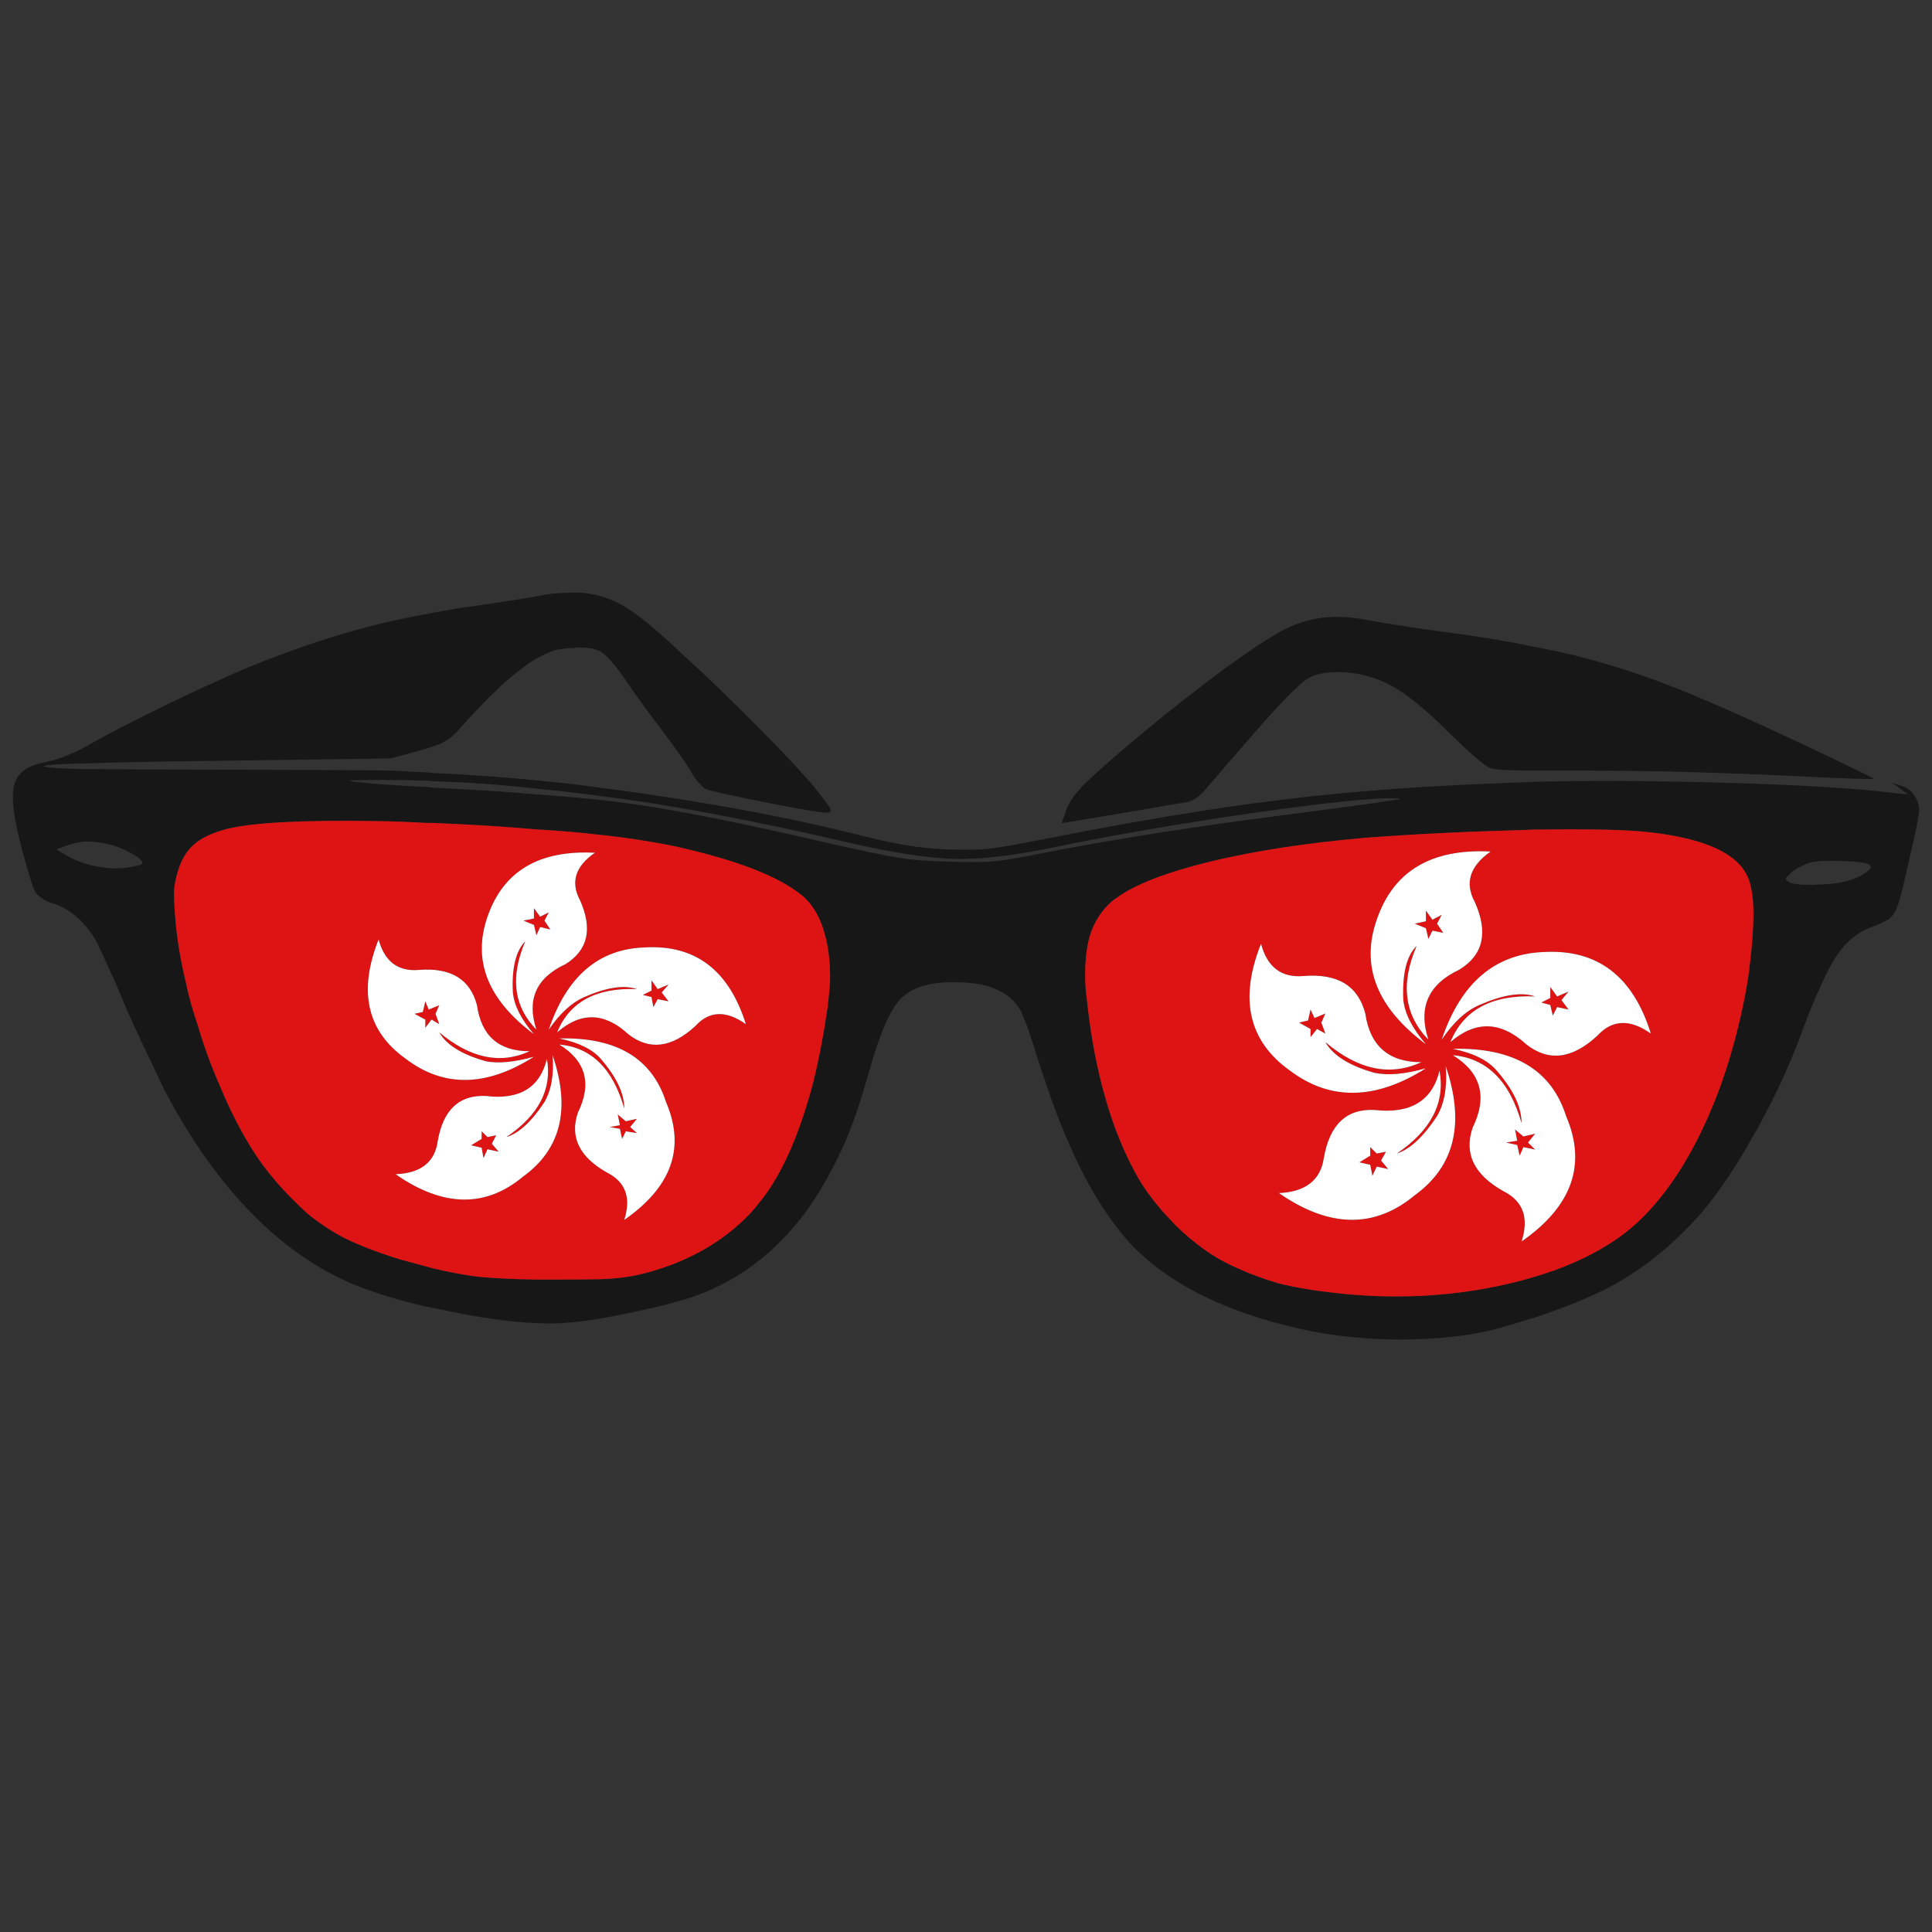 <?xml version="1.0" encoding="utf-8"?>
<!-- Generator: Adobe Illustrator 16.0.0, SVG Export Plug-In . SVG Version: 6.00 Build 0)  -->
<!DOCTYPE svg PUBLIC "-//W3C//DTD SVG 1.1//EN" "http://www.w3.org/Graphics/SVG/1.1/DTD/svg11.dtd">
<svg version="1.1" id="Layer_1" xmlns="http://www.w3.org/2000/svg" xmlns:xlink="http://www.w3.org/1999/xlink" x="0px" y="0px"
	 width="300px" height="300px" viewBox="0 0 300 300" enable-background="new 0 0 300 300" xml:space="preserve">
<rect x="0" y="0" width="300" height="300" fill="#333333" stroke="none"/>
<g>
	<path fill-rule="evenodd" clip-rule="evenodd" fill="#171717" d="M13.435,115.871c0.289-0.157,0.561-0.314,0.817-0.472
		c3.171-1.764,7.095-3.782,11.771-6.051c5.125-2.458,9.256-4.349,12.395-5.672c6.021-2.458,11.723-4.427,17.104-5.909
		c3.523-0.977,7.415-1.843,11.675-2.6c2.178-0.44,4.5-0.819,6.967-1.134c5.733-0.852,9.176-1.402,10.329-1.654
		c0.577-0.127,1.378-0.221,2.402-0.284C87.952,92.032,88.944,92,89.873,92c1.089,0.063,2.146,0.236,3.171,0.52
		c1.217,0.316,2.418,0.804,3.604,1.465c2.05,1.166,4.836,3.404,8.36,6.713c4.387,4.002,8.615,8.067,12.683,12.195
		c4.132,4.16,7.047,7.264,8.744,9.313c1.313,1.67,2.114,2.741,2.402,3.213c0.289,0.474,0.225,0.725-0.191,0.757
		c-0.609,0.125-3.828-0.395-9.657-1.561c-5.733-1.134-8.92-1.859-9.561-2.174c-0.225-0.158-0.561-0.489-1.009-0.993
		c-0.48-0.536-0.88-1.134-1.201-1.796c-0.865-1.387-2.45-3.624-4.756-6.712c-2.338-3.057-4.148-5.563-5.429-7.515
		c-1.57-2.238-2.802-3.641-3.699-4.208c-0.096,0-0.192-0.047-0.289-0.142c-0.897-0.44-2.21-0.599-3.939-0.473
		c-1.313,0.063-2.354,0.205-3.123,0.425c-0.769,0.252-1.746,0.709-2.93,1.371c-1.41,0.851-3.171,2.221-5.285,4.112
		c-2.05,1.923-4.1,4.05-6.149,6.381c-0.961,1.135-1.81,1.875-2.546,2.222c-0.352,0.251-0.977,0.52-1.874,0.803
		c-0.608,0.221-1.313,0.441-2.114,0.662l-4.372,1.182l-26.472,0.378c-8.777,0.095-15.439,0.221-19.987,0.378
		c-4.644,0.095-7.11,0.236-7.398,0.425c-0.352,0.189,1.473,0.347,5.477,0.473c0.608,0,1.249,0,1.921,0
		c4.292,0.063,10.794,0.094,19.506,0.094c13.677,0.033,22.661,0.08,26.953,0.143c1.665,0.094,3.491,0.189,5.477,0.284
		c0.32,0,0.656,0.031,1.008,0.095c2.883,0.125,6.053,0.315,9.513,0.567c2.082,0.157,4.228,0.346,6.438,0.566
		c3.203,0.284,6.501,0.662,9.896,1.135c4.228,0.535,8.6,1.166,13.116,1.891c10.602,1.702,19.81,3.561,27.625,5.578
		c3.043,0.757,5.445,1.261,7.207,1.513c1.698,0.316,3.748,0.52,6.15,0.615c2.659,0.094,4.756,0.063,6.293-0.095
		c1.506-0.157,4.182-0.614,8.024-1.371c14.926-2.962,27.576-5.058,37.954-6.287c10.441-1.292,22.661-2.174,36.658-2.647
		c0.705-0.031,1.394-0.063,2.065-0.095c8.584-0.22,18.465-0.172,29.643,0.142c12.075,0.346,21.011,0.899,26.809,1.655l1.683,0.142
		l-2.451-1.797l1.538,0.521c0.769,0.252,1.394,0.724,1.874,1.418c0.513,0.693,0.769,1.481,0.769,2.363
		c0,0.756-0.528,3.356-1.586,7.8c-0.608,2.805-1.104,4.885-1.489,6.241c-0.225,0.692-0.417,1.181-0.577,1.465
		c-0.224,0.535-0.592,1.008-1.104,1.418c-0.544,0.314-1.378,0.693-2.498,1.135c-2.211,0.788-4.052,2.268-5.525,4.442
		c-0.704,1.041-1.457,2.443-2.259,4.207c-0.928,1.953-1.921,4.35-2.978,7.186c-2.275,6.239-5.093,12.194-8.455,17.866
		c-0.065,0.159-0.13,0.284-0.192,0.379c-2.435,4.159-4.854,7.658-7.255,10.494c-0.833,0.914-1.634,1.766-2.402,2.553
		c-3.716,3.719-7.639,6.664-11.771,8.839c-3.074,1.607-6.998,3.199-11.771,4.774c-1.633,0.504-3.379,1.024-5.237,1.561
		c-4.483,1.229-9.801,1.827-15.95,1.796c-6.182-0.063-11.931-0.788-17.247-2.174c-10.763-2.712-18.882-7.013-24.358-12.906
		c-1.186-1.322-2.339-2.804-3.46-4.442c-2.018-2.931-3.924-6.429-5.717-10.494c-1.313-2.898-2.545-6.097-3.7-9.595
		c-0.48-1.324-0.943-2.71-1.393-4.16c-1.121-3.688-2.003-6.144-2.643-7.374c-0.672-1.166-1.585-2.079-2.737-2.741
		c-1.187-0.632-2.291-1.041-3.316-1.229c-0.768-0.157-1.745-0.268-2.93-0.331c-0.513-0.03-1.041-0.047-1.585-0.047
		c-0.48,0-0.945,0.017-1.394,0.047c-3.011,0.221-5.237,1.087-6.678,2.601c-1.634,1.732-3.251,5.498-4.853,11.297
		c-0.192,0.662-0.385,1.309-0.577,1.938c-0.993,3.466-2.13,6.664-3.411,9.595c-1.794,3.938-3.812,7.437-6.054,10.494
		c-4.804,6.365-10.729,10.715-17.776,13.046c-2.466,0.789-5.701,1.591-9.704,2.411c-1.57,0.314-3.027,0.599-4.373,0.851
		c-2.018,0.315-3.731,0.52-5.141,0.614c-1.409,0.126-2.995,0.143-4.756,0.048c-3.171-0.126-6.935-0.599-11.291-1.419
		c-1.602-0.313-3.155-0.63-4.661-0.944c-0.353-0.063-0.688-0.126-1.008-0.19c-4.356-1.007-8.072-2.142-11.146-3.402
		c-5.637-2.331-10.89-5.955-15.758-10.871c-4.869-4.916-9.273-11.03-13.212-18.342c-0.289-0.503-0.609-1.134-0.961-1.89
		c-0.513-1.072-1.137-2.396-1.874-3.972c-1.282-2.647-2.466-5.199-3.556-7.657c-0.672-1.576-1.265-2.979-1.777-4.207
		c-1.538-3.403-2.499-5.499-2.883-6.287c-0.224-0.41-0.48-0.82-0.769-1.229c-0.608-0.882-1.297-1.687-2.065-2.411
		c-1.25-1.102-2.482-1.859-3.7-2.269c-0.705-0.157-1.345-0.44-1.922-0.851c-0.544-0.346-0.896-0.662-1.057-0.946
		c-0.384-0.662-1.072-2.836-2.065-6.523c-1.313-4.884-1.73-8.256-1.25-10.114c0.448-1.86,2.019-3.042,4.708-3.546
		c0.865-0.158,1.89-0.457,3.075-0.897C11.193,117.005,12.346,116.471,13.435,115.871z M277.869,137
		c0.576,0.316,1.874,0.441,3.892,0.379c1.985-0.032,3.587-0.206,4.805-0.52c1.249-0.315,2.258-0.741,3.026-1.277
		c0.801-0.536,1.057-0.945,0.769-1.229c-0.352-0.346-1.762-0.567-4.228-0.662c-2.467-0.094-4.18,0-5.141,0.284
		c-0.48,0.157-0.993,0.377-1.537,0.662c-0.577,0.284-1.01,0.567-1.298,0.851c-0.513,0.473-0.801,0.787-0.864,0.945
		C277.293,136.591,277.484,136.779,277.869,137z M272.199,139.885c-0.128-1.482-0.384-2.679-0.769-3.594
		c-1.536-3.718-6.597-6.065-15.182-7.043c-3.299-0.409-9.336-0.551-18.112-0.425c-0.353,0-0.704,0.016-1.057,0.047
		c-9.385,0.252-17.761,0.662-25.127,1.229c-9.064,0.789-17.071,2.018-24.022,3.688c-6.949,1.702-11.835,3.608-14.652,5.72
		c-0.161,0.095-0.337,0.221-0.529,0.379c-1.698,1.449-2.883,3.292-3.556,5.53c-0.544,2.017-0.768,4.396-0.672,7.137
		c0.032,0.819,0.111,1.67,0.24,2.553c0.48,4.696,1.248,9.123,2.305,13.283c0.129,0.535,0.257,1.008,0.385,1.416
		c0.801,2.933,1.746,5.657,2.836,8.179c0.607,1.388,1.248,2.71,1.921,3.972c1.153,2.174,2.707,4.348,4.661,6.522
		c0.607,0.631,1.216,1.277,1.825,1.938c2.819,2.71,5.637,4.728,8.456,6.051c2.465,1.166,4.965,2.11,7.494,2.837
		c2.563,0.63,5.461,1.119,8.696,1.465c8.007,0.914,15.822,0.678,23.445-0.709c2.595-0.474,5.045-1.056,7.351-1.748
		c4.517-1.325,8.456-3.057,11.818-5.2c1.986-1.229,3.876-2.773,5.669-4.633c2.724-2.836,5.189-6.335,7.399-10.494
		c1.538-2.898,2.946-6.097,4.228-9.595c0.192-0.63,0.417-1.292,0.673-1.986c1.474-4.537,2.61-9.154,3.412-13.85
		c0.192-1.197,0.351-2.442,0.479-3.734C272.232,145.162,272.359,142.184,272.199,139.885z M217.334,124.049
		c0-0.064-0.369-0.095-1.105-0.095c-3.234-0.063-10.426,0.693-21.571,2.27c-11.146,1.607-21.476,3.387-30.988,5.34
		c-6.342,1.324-11.563,1.923-15.662,1.797c-4.1-0.126-9.562-0.977-16.384-2.553c-11.37-2.647-21.731-4.711-31.083-6.192
		c-2.499-0.378-4.997-0.725-7.496-1.039c-3.331-0.441-6.63-0.82-9.896-1.135c-3.428-0.378-6.854-0.678-10.282-0.899
		c-1.953-0.094-3.843-0.173-5.669-0.236c-0.353-0.062-0.688-0.094-1.008-0.094c-2.403-0.063-4.725-0.095-6.967-0.095
		c-2.947,0-4.548,0.031-4.804,0.095c-0.32,0.063,0.384,0.173,2.114,0.331c1.665,0.19,4.884,0.41,9.657,0.663
		c0.32,0,0.656,0.031,1.008,0.094c1.089,0.063,2.243,0.126,3.459,0.189c4.484,0.22,8.648,0.504,12.492,0.851
		c3.619,0.251,6.917,0.535,9.896,0.85c1.986,0.22,3.86,0.457,5.621,0.709c7.143,1.041,16.832,2.978,29.067,5.814
		c5.765,1.323,9.672,2.143,11.723,2.458c2.017,0.347,4.58,0.552,7.687,0.615c3.203,0.126,5.59,0.11,7.158-0.047
		c1.538-0.126,4.323-0.599,8.36-1.418c10.954-2.111,23.109-4.018,36.465-5.72c9.481-1.229,15.038-1.985,16.672-2.268
		C216.821,124.206,217.334,124.112,217.334,124.049z M128.5,156.476c0.161-1.387,0.288-2.695,0.384-3.924
		c0.064-2.363-0.128-4.553-0.576-6.571c-0.673-2.993-1.858-5.247-3.556-6.758c-3.651-3.12-10.505-5.768-20.563-7.942
		c-3.427-0.662-6.678-1.166-9.753-1.513c-0.448-0.063-0.913-0.11-1.394-0.142c-2.434-0.315-5.733-0.598-9.896-0.85
		c-1.089-0.096-2.259-0.189-3.507-0.285c-2.787-0.22-6.246-0.425-10.377-0.614c-0.737-0.031-1.426-0.063-2.066-0.095
		c-0.353,0-0.688,0-1.008,0c-2.851-0.157-5.414-0.252-7.688-0.284c-11.435-0.189-19.202,0.221-23.301,1.229
		c-2.274,0.599-3.988,1.417-5.141,2.458c-1.121,1.008-1.938,2.395-2.451,4.159c-0.352,1.135-0.544,2.175-0.576,3.121
		c-0.032,1.04,0.063,2.788,0.288,5.247c0.288,2.805,0.801,5.751,1.538,8.839c0.448,2.144,1.057,4.333,1.826,6.57
		c0.961,3.247,2.082,6.335,3.363,9.266c0.897,2.173,1.857,4.237,2.882,6.191c1.473,2.805,2.963,5.169,4.468,7.091
		c1.506,1.953,3.363,3.971,5.573,6.05c0.256,0.253,0.529,0.505,0.817,0.757c1.794,1.449,3.619,2.663,5.477,3.64
		c2.178,1.134,5.141,2.285,8.888,3.45c1.41,0.379,2.754,0.74,4.036,1.088c0.32,0.094,0.656,0.189,1.008,0.283
		c2.306,0.535,4.324,0.93,6.053,1.182c2.338,0.315,5.637,0.504,9.898,0.567c0.96,0,1.985,0,3.074,0c2.851,0,5.125-0.016,6.822-0.047
		c1.057-0.032,1.874-0.079,2.451-0.142c1.633-0.127,3.314-0.426,5.045-0.898c6.469-1.765,11.77-4.808,15.902-9.123
		c1.025-1.136,2.002-2.363,2.931-3.687c1.313-1.985,2.514-4.253,3.604-6.808c1.185-2.836,2.258-6.035,3.219-9.595
		C127.091,164.825,127.86,160.855,128.5,156.476z M22.035,134.164c0.256-0.283-0.096-0.725-1.057-1.323
		c-0.993-0.631-2.114-1.15-3.363-1.56c-1.282-0.346-2.402-0.536-3.363-0.567c-0.16-0.032-0.304-0.047-0.432-0.047
		c-1.089,0-2.226,0.204-3.412,0.614l-1.681,0.615l1.633,0.945c1.121,0.662,2.418,1.182,3.892,1.559c0.16,0,0.289,0.016,0.384,0.048
		c1.697,0.378,3.251,0.488,4.66,0.331C20.962,134.559,21.875,134.353,22.035,134.164z M182.117,110.01
		c2.563-2.048,5.397-4.223,8.505-6.523c3.202-2.3,5.572-3.892,7.109-4.775c1.506-0.945,3.027-1.654,4.564-2.126
		c1.665-0.504,3.299-0.772,4.901-0.803c1.665-0.031,3.683,0.189,6.053,0.662c2.563,0.473,6.278,1.04,11.146,1.702
		c4.965,0.63,9.545,1.387,13.741,2.27c2.883,0.536,5.589,1.133,8.119,1.795c6.278,1.67,12.684,3.94,19.218,6.807
		c3.94,1.67,9.209,4.065,15.807,7.185c6.502,3.088,9.721,4.664,9.656,4.727c-0.096,0.127-5.557-0.079-16.383-0.614
		c-4.483-0.189-9.545-0.363-15.182-0.52c-5.701-0.095-10.313-0.142-13.837-0.142c-2.882,0-5.349,0-7.398,0
		c-3.972,0-6.246-0.143-6.822-0.426c-0.352-0.125-1.169-0.741-2.45-1.843c-1.249-1.103-2.61-2.379-4.083-3.829
		c-3.301-3.278-6.102-5.577-8.408-6.901c-2.338-1.324-4.853-2.08-7.542-2.27c-2.563-0.157-4.518,0.189-5.862,1.041
		c-1.378,0.914-3.924,3.498-7.64,7.752c-4.291,4.915-6.967,8.003-8.023,9.265c-0.607,0.725-1.152,1.229-1.633,1.512
		c-0.48,0.347-1.057,0.568-1.729,0.662c-0.642,0.094-3.508,0.583-8.6,1.466l-10.475,1.749l0.48-1.418
		c0.353-1.229,1.025-2.411,2.019-3.544c0.993-1.167,2.946-2.994,5.861-5.484C176.496,114.58,179.459,112.122,182.117,110.01z"/>
	<path fill-rule="evenodd" clip-rule="evenodd" fill="#DE1414" d="M272.199,139.885c0.16,2.299,0.033,5.277-0.384,8.933
		c-0.129,1.292-0.287,2.537-0.479,3.734c-0.802,4.695-1.938,9.313-3.412,13.85c-0.256,0.694-0.48,1.356-0.673,1.986
		c-1.281,3.498-2.689,6.696-4.228,9.595c-2.21,4.159-4.676,7.658-7.399,10.494c-1.793,1.859-3.683,3.403-5.669,4.633
		c-3.362,2.144-7.302,3.875-11.818,5.2c-2.306,0.692-4.756,1.274-7.351,1.748c-7.623,1.387-15.438,1.623-23.445,0.709
		c-3.235-0.346-6.134-0.835-8.696-1.465c-2.529-0.727-5.029-1.671-7.494-2.837c-2.819-1.323-5.637-3.341-8.456-6.051
		c-0.609-0.66-1.218-1.307-1.825-1.938c-1.954-2.175-3.508-4.349-4.661-6.522c-0.673-1.262-1.313-2.584-1.921-3.972
		c-1.09-2.521-2.035-5.246-2.836-8.179c-0.128-0.408-0.256-0.881-0.385-1.416c-1.057-4.16-1.824-8.587-2.305-13.283
		c-0.129-0.883-0.208-1.733-0.24-2.553c-0.096-2.741,0.128-5.12,0.672-7.137c0.673-2.237,1.857-4.081,3.556-5.53
		c0.192-0.158,0.368-0.284,0.529-0.379c2.817-2.111,7.703-4.018,14.652-5.72c6.951-1.67,14.958-2.899,24.022-3.688
		c7.366-0.567,15.742-0.977,25.127-1.229c0.353-0.031,0.704-0.047,1.057-0.047c8.776-0.126,14.813,0.016,18.112,0.425
		c8.585,0.978,13.646,3.325,15.182,7.043C271.815,137.206,272.071,138.403,272.199,139.885z M231.459,132.226
		c-9.226-0.473-15.118,3.057-17.681,10.588c-2.53,7.216,0.017,13.661,7.639,19.333c-2.113-2.458-3.283-4.741-3.507-6.854
		c-0.191-4.065,0.496-6.87,2.066-8.415c-2.531,5.861-1.922,10.716,1.825,14.559c-1.633-4.979-0.032-8.604,4.805-10.872
		c3.715-2.269,4.516-5.767,2.402-10.494C227.406,137.111,228.224,134.496,231.459,132.226z M221.802,145.793l-0.385-1.655
		l-1.729-0.708l1.729-0.379v-1.654l1.009,1.418l1.441-0.756l-0.721,1.372l0.961,1.418l-1.682-0.332L221.802,145.793z
		 M229.729,156.051c3.683-1.607,6.565-2.05,8.647-1.325c-6.726-0.282-11.115,2.081-13.163,7.091
		c3.906-3.372,7.829-3.261,11.771,0.331c3.458,2.742,7.142,2.301,11.05-1.323c2.305-2.521,5.076-2.631,8.311-0.332
		c-2.754-8.886-8.278-13.108-16.575-12.667c-7.654,0.283-12.956,4.822-15.902,13.613
		C225.694,158.729,227.647,156.933,229.729,156.051z M240.73,154.963v-1.703l1.058,1.466l1.777-0.756l-1.104,1.324l1.104,1.465
		l-1.777-0.378l-0.673,1.324l-0.385-1.654l-1.393-0.379L240.73,154.963z M236.552,176.469l1.825-0.424l-1.104,1.37l1.104,1.087
		l-1.825-0.378l-0.576,1.324l-0.385-1.654l-1.729-0.379l1.729-0.283l-0.336-1.749L236.552,176.469z M228.672,175.1
		c-1.378,4.034,0.225,7.327,4.805,9.879c3.043,1.544,3.973,4.145,2.787,7.8c7.846-5.452,10.152-11.943,6.918-19.475
		c-2.274-7.185-8.136-10.667-17.584-10.445c3.203,0.661,5.477,1.794,6.821,3.402c2.563,2.931,3.845,5.641,3.845,8.131
		c-1.858-6.556-5.413-10.069-10.666-10.542C229.985,166.559,231.011,170.309,228.672,175.1z M216.901,179.117
		c5.316-3.593,7.527-7.878,6.63-12.856c-1.153,4.694-4.516,6.728-10.089,6.098c-4.355-0.221-6.982,2.27-7.88,7.469
		c-0.512,3.435-2.834,5.247-6.966,5.436c7.815,5.42,14.846,5.53,21.092,0.331c6.214-4.507,7.814-11.187,4.804-20.043
		c0.257,3.185-0.192,5.768-1.346,7.753C221.032,176.518,218.952,178.456,216.901,179.117z M195.81,146.549
		c-3.427,8.571-1.922,15.143,4.517,19.712c6.245,4.694,13.276,4.568,21.091-0.378c-3.234,0.912-5.894,1.148-7.975,0.709
		c-3.908-1.104-6.454-2.695-7.64-4.775c5.093,4.318,10.058,5.356,14.894,3.12c-5.061,0-7.959-2.521-8.695-7.563
		c-1.121-4.318-4.323-6.256-9.608-5.814C198.965,151.843,196.771,150.172,195.81,146.549z M201.72,158.791l1.394-0.331l0.384-1.701
		l0.624,1.325l1.682-0.71l-0.625,1.417l0.625,1.701l-1.297-0.708l-1.009,1.275v-1.275L201.72,158.791z M213.778,179.117l1.44-0.283
		l-0.768,1.371l1.104,1.323l-1.777-0.379l-0.673,1.419l-0.336-1.702l-1.682-0.378l1.682-1.04v-1.324L213.778,179.117z
		 M103.806,152.883l-1.057,1.229l1.057,1.371l-1.681-0.331l-0.673,1.229l-0.288-1.56l-1.345-0.332l1.345-0.661v-1.607l0.961,1.37
		L103.806,152.883z M115.817,159.027c-2.626-8.382-7.847-12.353-15.662-11.912c-7.175,0.221-12.155,4.475-14.942,12.762
		c1.729-2.52,3.572-4.206,5.525-5.057c3.459-1.514,6.182-1.923,8.167-1.23c-6.342-0.251-10.473,1.987-12.396,6.713
		c3.684-3.214,7.367-3.118,11.051,0.284c3.267,2.553,6.742,2.128,10.425-1.276C110.132,156.949,112.742,156.854,115.817,159.027z
		 M128.5,156.476c-0.641,4.38-1.409,8.35-2.306,11.912c-0.961,3.56-2.034,6.759-3.219,9.595c-1.089,2.555-2.291,4.822-3.604,6.808
		c-0.929,1.323-1.906,2.551-2.931,3.687c-4.132,4.315-9.433,7.358-15.902,9.123c-1.73,0.473-3.412,0.771-5.045,0.898
		c-0.577,0.063-1.394,0.109-2.451,0.142c-1.697,0.031-3.971,0.047-6.822,0.047c-1.089,0-2.114,0-3.074,0
		c-4.261-0.063-7.56-0.252-9.898-0.567c-1.729-0.252-3.747-0.646-6.053-1.182c-0.353-0.094-0.688-0.189-1.008-0.283
		c-1.282-0.348-2.626-0.709-4.036-1.088c-3.748-1.165-6.71-2.316-8.888-3.45c-1.858-0.977-3.683-2.19-5.477-3.64
		c-0.288-0.252-0.561-0.504-0.817-0.757c-2.21-2.079-4.067-4.097-5.573-6.05c-1.505-1.922-2.995-4.286-4.468-7.091
		c-1.025-1.954-1.985-4.019-2.882-6.191c-1.282-2.931-2.402-6.019-3.363-9.266c-0.769-2.237-1.377-4.427-1.826-6.57
		c-0.737-3.088-1.25-6.034-1.538-8.839c-0.224-2.459-0.32-4.207-0.288-5.247c0.032-0.946,0.224-1.986,0.576-3.121
		c0.513-1.764,1.33-3.151,2.451-4.159c1.153-1.041,2.867-1.859,5.141-2.458c4.099-1.008,11.866-1.418,23.301-1.229
		c2.274,0.032,4.837,0.126,7.688,0.284c0.32,0,0.656,0,1.008,0c0.641,0.032,1.33,0.064,2.066,0.095
		c4.131,0.189,7.59,0.394,10.377,0.614c1.249,0.095,2.418,0.189,3.507,0.285c4.164,0.252,7.462,0.535,9.896,0.85
		c0.48,0.032,0.945,0.08,1.394,0.142c3.075,0.347,6.326,0.851,9.753,1.513c10.057,2.174,16.911,4.822,20.563,7.942
		c1.697,1.512,2.883,3.766,3.556,6.758c0.448,2.018,0.64,4.208,0.576,6.571C128.789,153.78,128.661,155.089,128.5,156.476z
		 M85.213,141.68l-0.673,1.277l0.913,1.37l-1.585-0.377l-0.576,1.276l-0.384-1.607l-1.634-0.662l1.634-0.332v-1.607l0.96,1.324
		L85.213,141.68z M92.372,132.415c-8.68-0.441-14.237,2.868-16.671,9.927c-2.37,6.807,0.032,12.889,7.207,18.246
		c-1.986-2.302-3.075-4.46-3.267-6.476c-0.192-3.782,0.448-6.429,1.921-7.942c-2.37,5.547-1.793,10.117,1.73,13.708
		c-1.538-4.663-0.032-8.051,4.516-10.162c3.491-2.175,4.244-5.483,2.257-9.926C88.56,136.984,89.328,134.527,92.372,132.415z
		 M68.205,156.097l-0.576,1.325l0.576,1.605l-1.201-0.707l-0.96,1.274v-1.274l-1.682-0.898l1.298-0.284l0.384-1.654l0.529,1.275
		L68.205,156.097z M68.205,160.304c4.837,4.033,9.513,5.011,14.029,2.932c-4.772,0-7.495-2.38-8.167-7.139
		c-1.058-4.064-4.084-5.893-9.08-5.482c-3.203,0.251-5.269-1.324-6.198-4.728c-3.203,8.067-1.793,14.244,4.228,18.529
		c5.894,4.476,12.523,4.366,19.891-0.33c-3.043,0.851-5.525,1.087-7.447,0.708C71.745,163.757,69.327,162.258,68.205,160.304z
		 M86.847,161.249c3.011,0.631,5.156,1.687,6.438,3.167c2.435,2.805,3.652,5.373,3.652,7.706c-1.762-6.178-5.125-9.485-10.089-9.928
		c4.132,2.554,5.093,6.084,2.882,10.59c-1.281,3.781,0.24,6.885,4.564,9.312c2.851,1.449,3.731,3.893,2.643,7.326
		c7.366-5.104,9.528-11.203,6.485-18.293C101.244,164.322,95.719,161.029,86.847,161.249z M78.631,176.565
		c5.028-3.403,7.126-7.453,6.294-12.149c-1.089,4.476-4.244,6.396-9.465,5.767c-4.164-0.188-6.662,2.159-7.495,7.044
		c-0.448,3.245-2.626,4.947-6.534,5.105c7.367,5.136,13.98,5.245,19.842,0.331c5.862-4.255,7.367-10.541,4.517-18.86
		c0.256,2.992-0.16,5.436-1.25,7.326C82.555,174.155,80.585,175.965,78.631,176.565z M95.927,173.066l1.25,1.04l1.729-0.377
		l-1.057,1.275l1.057,0.944l-1.729-0.282l-0.577,1.181l-0.336-1.56l-1.585-0.283l1.585-0.283L95.927,173.066z M74.788,175.667
		l0.913,0.898l1.345-0.284l-0.673,1.322l1.057,1.23l-1.729-0.378l-0.625,1.371l-0.288-1.608l-1.634-0.379l1.634-0.992V175.667z"/>
	<path fill-rule="evenodd" clip-rule="evenodd" fill="#FFFFFF" d="M231.459,132.226c-3.235,2.27-4.053,4.885-2.45,7.847
		c2.113,4.727,1.313,8.225-2.402,10.494c-4.837,2.268-6.438,5.894-4.805,10.872c-3.747-3.843-4.356-8.698-1.825-14.559
		c-1.57,1.545-2.258,4.349-2.066,8.415c0.224,2.112,1.394,4.396,3.507,6.854c-7.622-5.672-10.169-12.117-7.639-19.333
		C216.341,135.283,222.233,131.753,231.459,132.226z M236.552,176.469l-1.297-1.086l0.336,1.749l-1.729,0.283l1.729,0.379
		l0.385,1.654l0.576-1.324l1.825,0.378l-1.104-1.087l1.104-1.37L236.552,176.469z M240.73,154.963l-1.393,0.709l1.393,0.379
		l0.385,1.654l0.673-1.324l1.777,0.378l-1.104-1.465l1.104-1.324l-1.777,0.756l-1.058-1.466V154.963z M229.729,156.051
		c-2.082,0.882-4.035,2.678-5.862,5.388c2.946-8.791,8.248-13.33,15.902-13.613c8.297-0.441,13.821,3.781,16.575,12.667
		c-3.234-2.299-6.006-2.188-8.311,0.332c-3.908,3.624-7.592,4.065-11.05,1.323c-3.941-3.592-7.864-3.703-11.771-0.331
		c2.048-5.01,6.438-7.373,13.163-7.091C236.295,154.001,233.412,154.443,229.729,156.051z M221.802,145.793l0.624-1.277l1.682,0.332
		l-0.961-1.418l0.721-1.372l-1.441,0.756l-1.009-1.418v1.654l-1.729,0.379l1.729,0.708L221.802,145.793z M228.672,175.1
		c2.339-4.791,1.313-8.541-3.074-11.25c5.253,0.473,8.808,3.986,10.666,10.542c0-2.49-1.282-5.2-3.845-8.131
		c-1.345-1.608-3.618-2.741-6.821-3.402c9.448-0.222,15.31,3.261,17.584,10.445c3.234,7.531,0.928,14.022-6.918,19.475
		c1.186-3.655,0.256-6.256-2.787-7.8C228.896,182.427,227.294,179.134,228.672,175.1z M115.817,159.027
		c-3.075-2.174-5.685-2.078-7.831,0.284c-3.684,3.404-7.159,3.829-10.425,1.276c-3.684-3.402-7.367-3.498-11.051-0.284
		c1.922-4.726,6.054-6.964,12.396-6.713c-1.985-0.692-4.708-0.283-8.167,1.23c-1.953,0.851-3.795,2.537-5.525,5.057
		c2.787-8.287,7.767-12.542,14.942-12.762C107.97,146.675,113.19,150.646,115.817,159.027z M103.806,152.883l-1.681,0.708
		l-0.961-1.37v1.607l-1.345,0.661l1.345,0.332l0.288,1.56l0.673-1.229l1.681,0.331l-1.057-1.371L103.806,152.883z M213.778,179.117
		l-1.009-0.993v1.324l-1.682,1.04l1.682,0.378l0.336,1.702l0.673-1.419l1.777,0.379l-1.104-1.323l0.768-1.371L213.778,179.117z
		 M201.72,158.791l1.777,0.993v1.275l1.009-1.275l1.297,0.708l-0.625-1.701l0.625-1.417l-1.682,0.71l-0.624-1.325l-0.384,1.701
		L201.72,158.791z M195.81,146.549c0.961,3.624,3.155,5.294,6.583,5.011c5.285-0.441,8.487,1.496,9.608,5.814
		c0.736,5.041,3.635,7.563,8.695,7.563c-4.836,2.236-9.801,1.198-14.894-3.12c1.186,2.08,3.731,3.672,7.64,4.775
		c2.081,0.439,4.74,0.203,7.975-0.709c-7.814,4.946-14.846,5.072-21.091,0.378C193.888,161.691,192.383,155.12,195.81,146.549z
		 M216.901,179.117c2.051-0.661,4.131-2.6,6.245-5.813c1.153-1.985,1.603-4.568,1.346-7.753c3.011,8.856,1.41,15.536-4.804,20.043
		c-6.246,5.199-13.276,5.089-21.092-0.331c4.132-0.188,6.454-2.001,6.966-5.436c0.897-5.199,3.524-7.689,7.88-7.469
		c5.573,0.63,8.936-1.403,10.089-6.098C224.429,171.239,222.218,175.524,216.901,179.117z M68.205,160.304
		c1.122,1.954,3.54,3.453,7.255,4.49c1.922,0.379,4.404,0.143,7.447-0.708c-7.367,4.696-13.997,4.806-19.891,0.33
		c-6.021-4.285-7.431-10.462-4.228-18.529c0.929,3.403,2.995,4.979,6.198,4.728c4.996-0.41,8.022,1.418,9.08,5.482
		c0.673,4.759,3.396,7.139,8.167,7.139C77.718,165.314,73.042,164.337,68.205,160.304z M68.205,156.097l-1.633,0.662l-0.529-1.275
		l-0.384,1.654l-1.298,0.284l1.682,0.898v1.274l0.96-1.274l1.201,0.707l-0.576-1.605L68.205,156.097z M92.372,132.415
		c-3.043,2.112-3.812,4.569-2.307,7.375c1.986,4.443,1.234,7.751-2.257,9.926c-4.548,2.111-6.054,5.499-4.516,10.162
		c-3.523-3.591-4.1-8.16-1.73-13.708c-1.473,1.513-2.114,4.16-1.921,7.942c0.192,2.016,1.281,4.174,3.267,6.476
		c-7.175-5.357-9.577-11.439-7.207-18.246C78.134,135.283,83.691,131.974,92.372,132.415z M85.213,141.68l-1.345,0.662l-0.96-1.324
		v1.607l-1.634,0.332l1.634,0.662l0.384,1.607l0.576-1.276l1.585,0.377l-0.913-1.37L85.213,141.68z M86.847,161.249
		c8.872-0.22,14.397,3.073,16.575,9.88c3.043,7.09,0.881,13.188-6.485,18.293c1.088-3.434,0.208-5.877-2.643-7.326
		c-4.324-2.427-5.845-5.53-4.564-9.312c2.21-4.506,1.25-8.036-2.882-10.59c4.964,0.442,8.327,3.75,10.089,9.928
		c0-2.333-1.217-4.901-3.652-7.706C92.003,162.936,89.857,161.88,86.847,161.249z M74.788,175.667v1.181l-1.634,0.992l1.634,0.379
		l0.288,1.608l0.625-1.371l1.729,0.378l-1.057-1.23l0.673-1.322l-1.345,0.284L74.788,175.667z M95.927,173.066l0.336,1.655
		l-1.585,0.283l1.585,0.283l0.336,1.56l0.577-1.181l1.729,0.282l-1.057-0.944l1.057-1.275l-1.729,0.377L95.927,173.066z
		 M78.631,176.565c1.954-0.601,3.924-2.41,5.909-5.437c1.09-1.891,1.506-4.334,1.25-7.326c2.851,8.319,1.345,14.605-4.517,18.86
		c-5.861,4.914-12.475,4.805-19.842-0.331c3.907-0.158,6.085-1.86,6.534-5.105c0.833-4.885,3.332-7.232,7.495-7.044
		c5.221,0.63,8.375-1.291,9.465-5.767C85.757,169.112,83.659,173.162,78.631,176.565z"/>
</g>
</svg>
